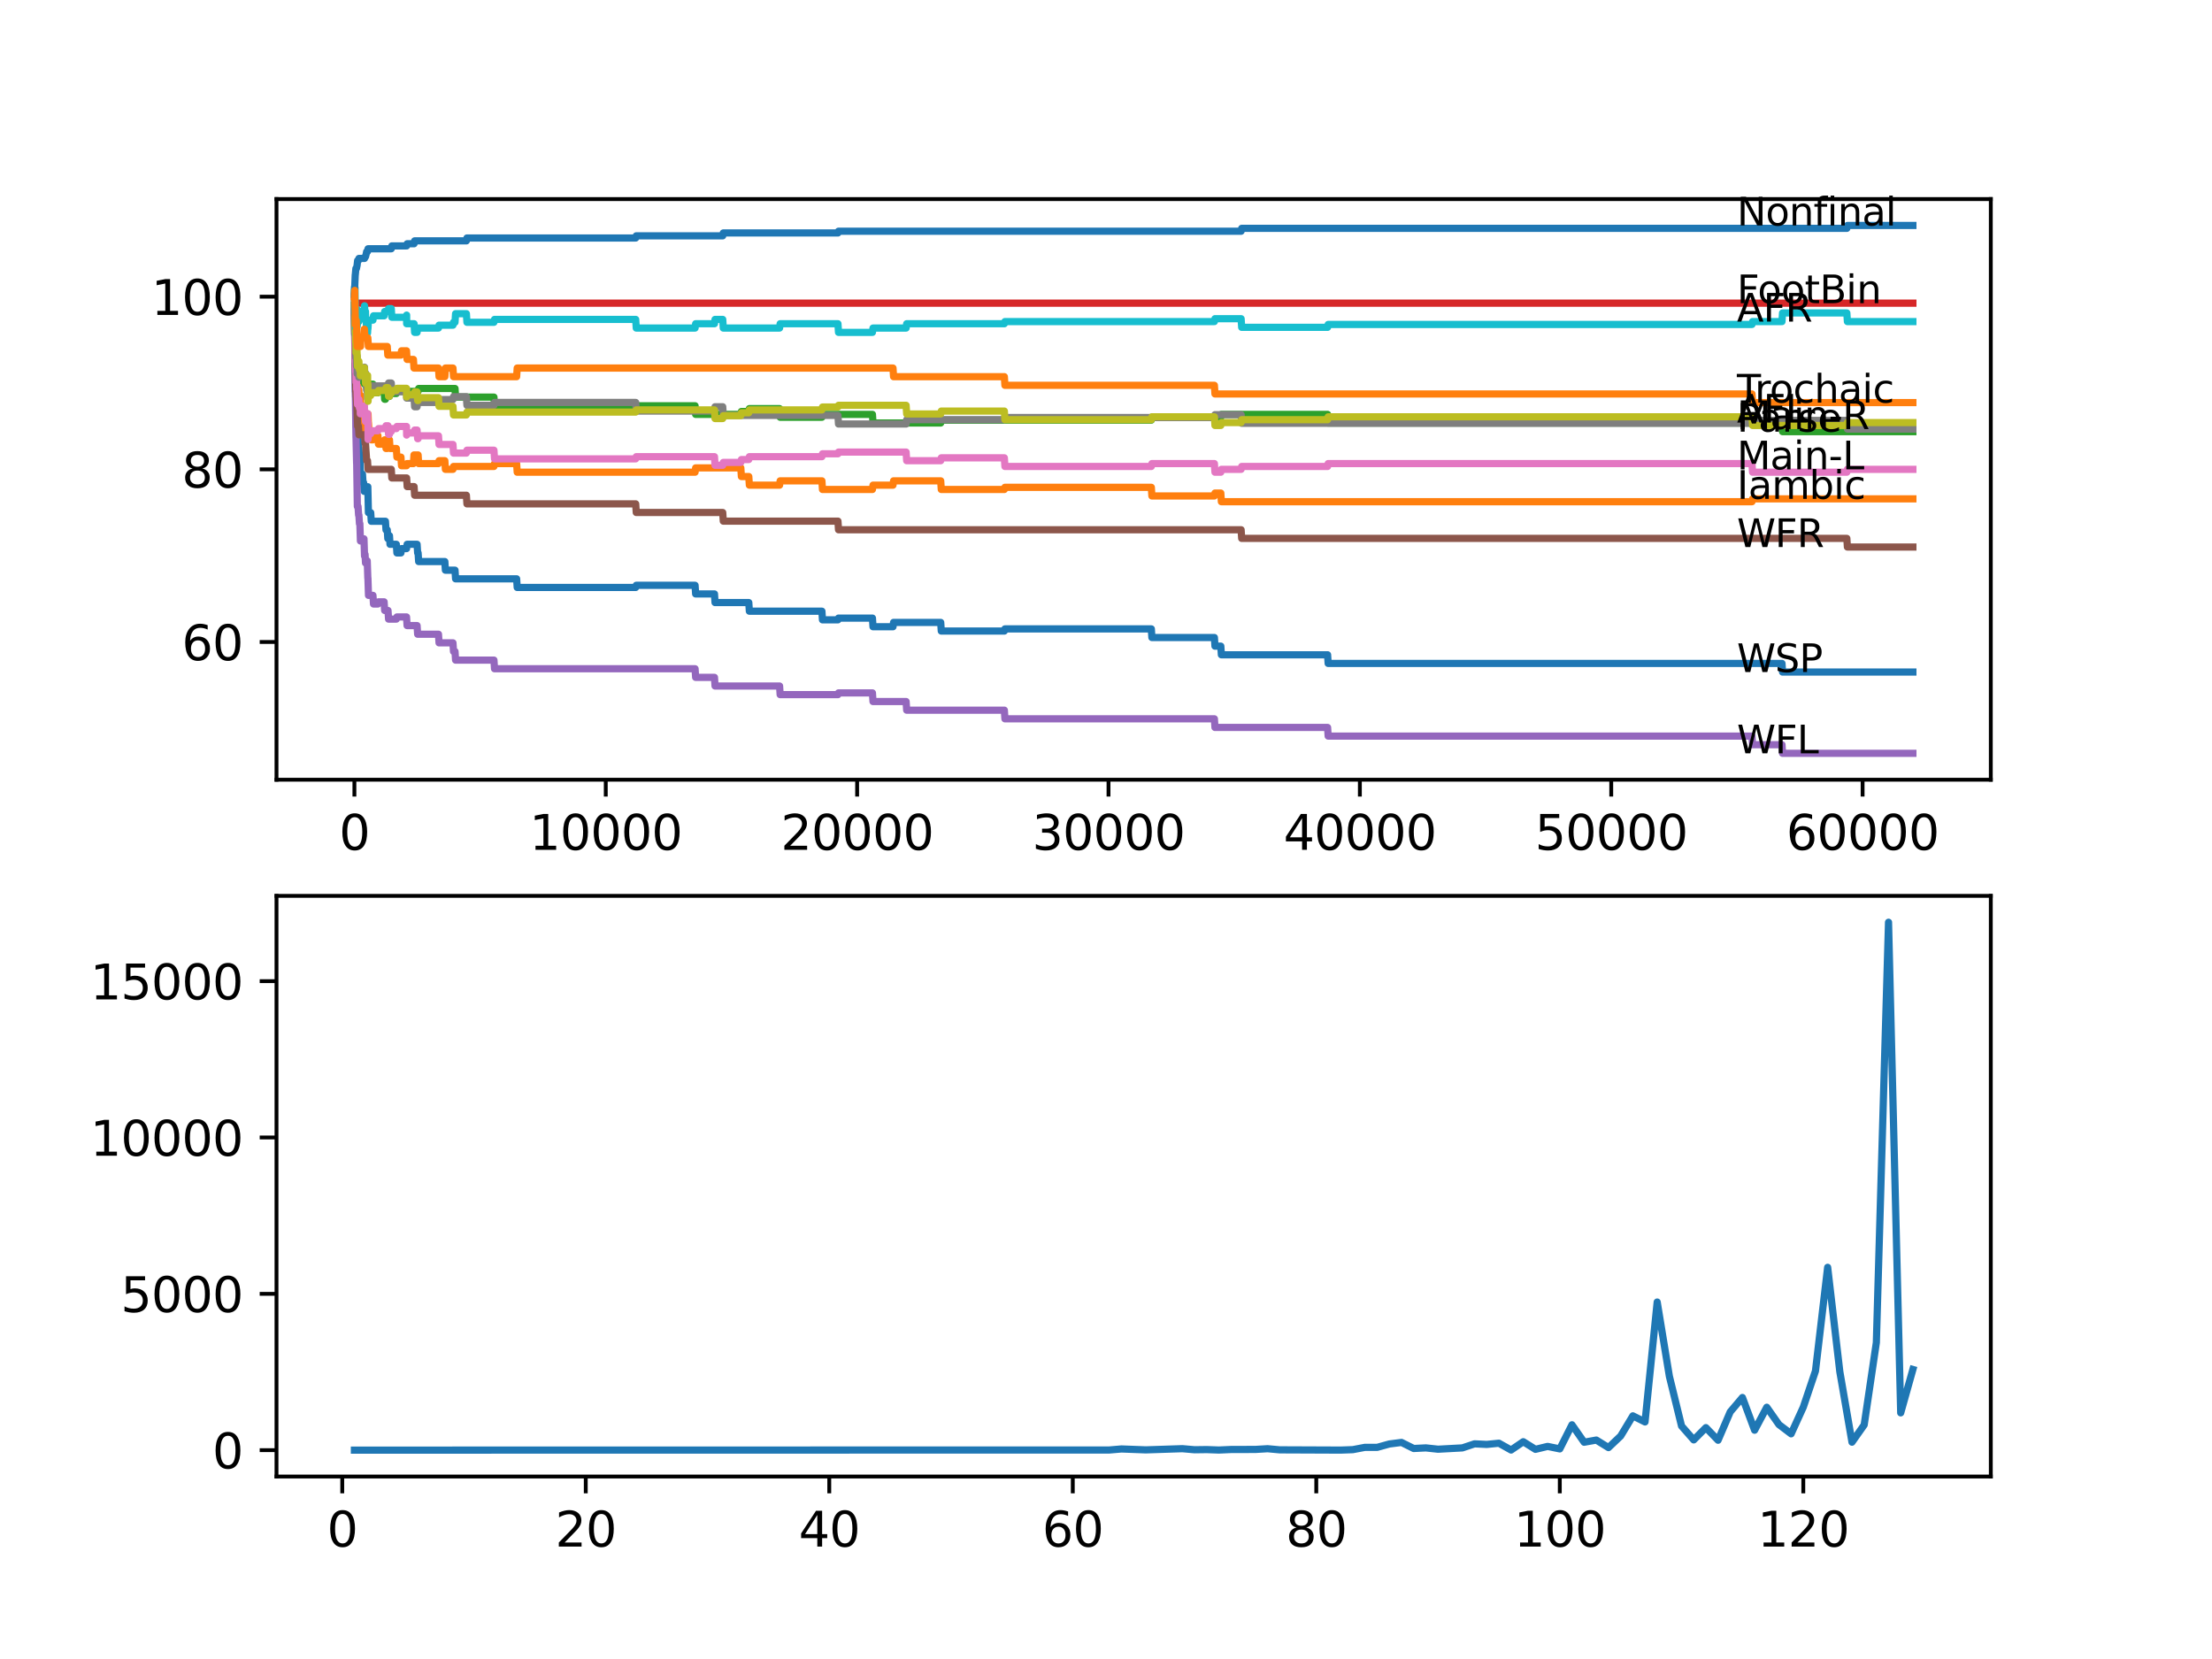 <?xml version="1.0" encoding="utf-8" standalone="no"?>
<!DOCTYPE svg PUBLIC "-//W3C//DTD SVG 1.1//EN"
  "http://www.w3.org/Graphics/SVG/1.1/DTD/svg11.dtd">
<svg xmlns:xlink="http://www.w3.org/1999/xlink" width="460.8pt" height="345.6pt" viewBox="0 0 460.8 345.6" xmlns="http://www.w3.org/2000/svg" version="1.1">
 <defs>
  <style type="text/css">*{stroke-linejoin: round; stroke-linecap: butt}</style>
 </defs>
 <g id="figure_1">
  <g id="patch_1">
   <path d="M 0 345.6 
L 460.8 345.6 
L 460.8 0 
L 0 0 
z
" style="fill: #ffffff"/>
  </g>
  <g id="axes_1">
   <g id="patch_2">
    <path d="M 57.6 162.432 
L 414.72 162.432 
L 414.72 41.472 
L 57.6 41.472 
z
" style="fill: #ffffff"/>
   </g>
   <g id="matplotlib.axis_1">
    <g id="xtick_1">
     <g id="line2d_1">
      <defs>
       <path id="m000c571f3a" d="M 0 0 
L 0 3.5 
" style="stroke: #000000; stroke-width: 0.8"/>
      </defs>
      <g>
       <use xlink:href="#m000c571f3a" x="73.827" y="162.432" style="stroke: #000000; stroke-width: 0.8"/>
      </g>
     </g>
     <g id="text_1">
      <!-- 0 -->
      <g transform="translate(70.646 177.03)scale(0.1 -0.1)">
       <defs>
        <path id="DejaVuSans-30" d="M 2034 4250 
Q 1547 4250 1301 3770 
Q 1056 3291 1056 2328 
Q 1056 1369 1301 889 
Q 1547 409 2034 409 
Q 2525 409 2770 889 
Q 3016 1369 3016 2328 
Q 3016 3291 2770 3770 
Q 2525 4250 2034 4250 
z
M 2034 4750 
Q 2819 4750 3233 4129 
Q 3647 3509 3647 2328 
Q 3647 1150 3233 529 
Q 2819 -91 2034 -91 
Q 1250 -91 836 529 
Q 422 1150 422 2328 
Q 422 3509 836 4129 
Q 1250 4750 2034 4750 
z
" transform="scale(0.016)"/>
       </defs>
       <use xlink:href="#DejaVuSans-30"/>
      </g>
     </g>
    </g>
    <g id="xtick_2">
     <g id="line2d_2">
      <g>
       <use xlink:href="#m000c571f3a" x="126.192" y="162.432" style="stroke: #000000; stroke-width: 0.8"/>
      </g>
     </g>
     <g id="text_2">
      <!-- 10000 -->
      <g transform="translate(110.286 177.03)scale(0.1 -0.1)">
       <defs>
        <path id="DejaVuSans-31" d="M 794 531 
L 1825 531 
L 1825 4091 
L 703 3866 
L 703 4441 
L 1819 4666 
L 2450 4666 
L 2450 531 
L 3481 531 
L 3481 0 
L 794 0 
L 794 531 
z
" transform="scale(0.016)"/>
       </defs>
       <use xlink:href="#DejaVuSans-31"/>
       <use xlink:href="#DejaVuSans-30" x="63.623"/>
       <use xlink:href="#DejaVuSans-30" x="127.246"/>
       <use xlink:href="#DejaVuSans-30" x="190.869"/>
       <use xlink:href="#DejaVuSans-30" x="254.492"/>
      </g>
     </g>
    </g>
    <g id="xtick_3">
     <g id="line2d_3">
      <g>
       <use xlink:href="#m000c571f3a" x="178.556" y="162.432" style="stroke: #000000; stroke-width: 0.8"/>
      </g>
     </g>
     <g id="text_3">
      <!-- 20000 -->
      <g transform="translate(162.65 177.03)scale(0.1 -0.1)">
       <defs>
        <path id="DejaVuSans-32" d="M 1228 531 
L 3431 531 
L 3431 0 
L 469 0 
L 469 531 
Q 828 903 1448 1529 
Q 2069 2156 2228 2338 
Q 2531 2678 2651 2914 
Q 2772 3150 2772 3378 
Q 2772 3750 2511 3984 
Q 2250 4219 1831 4219 
Q 1534 4219 1204 4116 
Q 875 4013 500 3803 
L 500 4441 
Q 881 4594 1212 4672 
Q 1544 4750 1819 4750 
Q 2544 4750 2975 4387 
Q 3406 4025 3406 3419 
Q 3406 3131 3298 2873 
Q 3191 2616 2906 2266 
Q 2828 2175 2409 1742 
Q 1991 1309 1228 531 
z
" transform="scale(0.016)"/>
       </defs>
       <use xlink:href="#DejaVuSans-32"/>
       <use xlink:href="#DejaVuSans-30" x="63.623"/>
       <use xlink:href="#DejaVuSans-30" x="127.246"/>
       <use xlink:href="#DejaVuSans-30" x="190.869"/>
       <use xlink:href="#DejaVuSans-30" x="254.492"/>
      </g>
     </g>
    </g>
    <g id="xtick_4">
     <g id="line2d_4">
      <g>
       <use xlink:href="#m000c571f3a" x="230.921" y="162.432" style="stroke: #000000; stroke-width: 0.8"/>
      </g>
     </g>
     <g id="text_4">
      <!-- 30000 -->
      <g transform="translate(215.015 177.03)scale(0.1 -0.1)">
       <defs>
        <path id="DejaVuSans-33" d="M 2597 2516 
Q 3050 2419 3304 2112 
Q 3559 1806 3559 1356 
Q 3559 666 3084 287 
Q 2609 -91 1734 -91 
Q 1441 -91 1130 -33 
Q 819 25 488 141 
L 488 750 
Q 750 597 1062 519 
Q 1375 441 1716 441 
Q 2309 441 2620 675 
Q 2931 909 2931 1356 
Q 2931 1769 2642 2001 
Q 2353 2234 1838 2234 
L 1294 2234 
L 1294 2753 
L 1863 2753 
Q 2328 2753 2575 2939 
Q 2822 3125 2822 3475 
Q 2822 3834 2567 4026 
Q 2313 4219 1838 4219 
Q 1578 4219 1281 4162 
Q 984 4106 628 3988 
L 628 4550 
Q 988 4650 1302 4700 
Q 1616 4750 1894 4750 
Q 2613 4750 3031 4423 
Q 3450 4097 3450 3541 
Q 3450 3153 3228 2886 
Q 3006 2619 2597 2516 
z
" transform="scale(0.016)"/>
       </defs>
       <use xlink:href="#DejaVuSans-33"/>
       <use xlink:href="#DejaVuSans-30" x="63.623"/>
       <use xlink:href="#DejaVuSans-30" x="127.246"/>
       <use xlink:href="#DejaVuSans-30" x="190.869"/>
       <use xlink:href="#DejaVuSans-30" x="254.492"/>
      </g>
     </g>
    </g>
    <g id="xtick_5">
     <g id="line2d_5">
      <g>
       <use xlink:href="#m000c571f3a" x="283.285" y="162.432" style="stroke: #000000; stroke-width: 0.8"/>
      </g>
     </g>
     <g id="text_5">
      <!-- 40000 -->
      <g transform="translate(267.379 177.03)scale(0.1 -0.1)">
       <defs>
        <path id="DejaVuSans-34" d="M 2419 4116 
L 825 1625 
L 2419 1625 
L 2419 4116 
z
M 2253 4666 
L 3047 4666 
L 3047 1625 
L 3713 1625 
L 3713 1100 
L 3047 1100 
L 3047 0 
L 2419 0 
L 2419 1100 
L 313 1100 
L 313 1709 
L 2253 4666 
z
" transform="scale(0.016)"/>
       </defs>
       <use xlink:href="#DejaVuSans-34"/>
       <use xlink:href="#DejaVuSans-30" x="63.623"/>
       <use xlink:href="#DejaVuSans-30" x="127.246"/>
       <use xlink:href="#DejaVuSans-30" x="190.869"/>
       <use xlink:href="#DejaVuSans-30" x="254.492"/>
      </g>
     </g>
    </g>
    <g id="xtick_6">
     <g id="line2d_6">
      <g>
       <use xlink:href="#m000c571f3a" x="335.65" y="162.432" style="stroke: #000000; stroke-width: 0.8"/>
      </g>
     </g>
     <g id="text_6">
      <!-- 50000 -->
      <g transform="translate(319.744 177.03)scale(0.1 -0.1)">
       <defs>
        <path id="DejaVuSans-35" d="M 691 4666 
L 3169 4666 
L 3169 4134 
L 1269 4134 
L 1269 2991 
Q 1406 3038 1543 3061 
Q 1681 3084 1819 3084 
Q 2600 3084 3056 2656 
Q 3513 2228 3513 1497 
Q 3513 744 3044 326 
Q 2575 -91 1722 -91 
Q 1428 -91 1123 -41 
Q 819 9 494 109 
L 494 744 
Q 775 591 1075 516 
Q 1375 441 1709 441 
Q 2250 441 2565 725 
Q 2881 1009 2881 1497 
Q 2881 1984 2565 2268 
Q 2250 2553 1709 2553 
Q 1456 2553 1204 2497 
Q 953 2441 691 2322 
L 691 4666 
z
" transform="scale(0.016)"/>
       </defs>
       <use xlink:href="#DejaVuSans-35"/>
       <use xlink:href="#DejaVuSans-30" x="63.623"/>
       <use xlink:href="#DejaVuSans-30" x="127.246"/>
       <use xlink:href="#DejaVuSans-30" x="190.869"/>
       <use xlink:href="#DejaVuSans-30" x="254.492"/>
      </g>
     </g>
    </g>
    <g id="xtick_7">
     <g id="line2d_7">
      <g>
       <use xlink:href="#m000c571f3a" x="388.014" y="162.432" style="stroke: #000000; stroke-width: 0.8"/>
      </g>
     </g>
     <g id="text_7">
      <!-- 60000 -->
      <g transform="translate(372.108 177.03)scale(0.1 -0.1)">
       <defs>
        <path id="DejaVuSans-36" d="M 2113 2584 
Q 1688 2584 1439 2293 
Q 1191 2003 1191 1497 
Q 1191 994 1439 701 
Q 1688 409 2113 409 
Q 2538 409 2786 701 
Q 3034 994 3034 1497 
Q 3034 2003 2786 2293 
Q 2538 2584 2113 2584 
z
M 3366 4563 
L 3366 3988 
Q 3128 4100 2886 4159 
Q 2644 4219 2406 4219 
Q 1781 4219 1451 3797 
Q 1122 3375 1075 2522 
Q 1259 2794 1537 2939 
Q 1816 3084 2150 3084 
Q 2853 3084 3261 2657 
Q 3669 2231 3669 1497 
Q 3669 778 3244 343 
Q 2819 -91 2113 -91 
Q 1303 -91 875 529 
Q 447 1150 447 2328 
Q 447 3434 972 4092 
Q 1497 4750 2381 4750 
Q 2619 4750 2861 4703 
Q 3103 4656 3366 4563 
z
" transform="scale(0.016)"/>
       </defs>
       <use xlink:href="#DejaVuSans-36"/>
       <use xlink:href="#DejaVuSans-30" x="63.623"/>
       <use xlink:href="#DejaVuSans-30" x="127.246"/>
       <use xlink:href="#DejaVuSans-30" x="190.869"/>
       <use xlink:href="#DejaVuSans-30" x="254.492"/>
      </g>
     </g>
    </g>
   </g>
   <g id="matplotlib.axis_2">
    <g id="ytick_1">
     <g id="line2d_8">
      <defs>
       <path id="m8843cdb120" d="M 0 0 
L -3.5 0 
" style="stroke: #000000; stroke-width: 0.8"/>
      </defs>
      <g>
       <use xlink:href="#m8843cdb120" x="57.6" y="133.736" style="stroke: #000000; stroke-width: 0.8"/>
      </g>
     </g>
     <g id="text_8">
      <!-- 60 -->
      <g transform="translate(37.875 137.535)scale(0.1 -0.1)">
       <use xlink:href="#DejaVuSans-36"/>
       <use xlink:href="#DejaVuSans-30" x="63.623"/>
      </g>
     </g>
    </g>
    <g id="ytick_2">
     <g id="line2d_9">
      <g>
       <use xlink:href="#m8843cdb120" x="57.6" y="97.771" style="stroke: #000000; stroke-width: 0.8"/>
      </g>
     </g>
     <g id="text_9">
      <!-- 80 -->
      <g transform="translate(37.875 101.57)scale(0.1 -0.1)">
       <defs>
        <path id="DejaVuSans-38" d="M 2034 2216 
Q 1584 2216 1326 1975 
Q 1069 1734 1069 1313 
Q 1069 891 1326 650 
Q 1584 409 2034 409 
Q 2484 409 2743 651 
Q 3003 894 3003 1313 
Q 3003 1734 2745 1975 
Q 2488 2216 2034 2216 
z
M 1403 2484 
Q 997 2584 770 2862 
Q 544 3141 544 3541 
Q 544 4100 942 4425 
Q 1341 4750 2034 4750 
Q 2731 4750 3128 4425 
Q 3525 4100 3525 3541 
Q 3525 3141 3298 2862 
Q 3072 2584 2669 2484 
Q 3125 2378 3379 2068 
Q 3634 1759 3634 1313 
Q 3634 634 3220 271 
Q 2806 -91 2034 -91 
Q 1263 -91 848 271 
Q 434 634 434 1313 
Q 434 1759 690 2068 
Q 947 2378 1403 2484 
z
M 1172 3481 
Q 1172 3119 1398 2916 
Q 1625 2713 2034 2713 
Q 2441 2713 2670 2916 
Q 2900 3119 2900 3481 
Q 2900 3844 2670 4047 
Q 2441 4250 2034 4250 
Q 1625 4250 1398 4047 
Q 1172 3844 1172 3481 
z
" transform="scale(0.016)"/>
       </defs>
       <use xlink:href="#DejaVuSans-38"/>
       <use xlink:href="#DejaVuSans-30" x="63.623"/>
      </g>
     </g>
    </g>
    <g id="ytick_3">
     <g id="line2d_10">
      <g>
       <use xlink:href="#m8843cdb120" x="57.6" y="61.806" style="stroke: #000000; stroke-width: 0.8"/>
      </g>
     </g>
     <g id="text_10">
      <!-- 100 -->
      <g transform="translate(31.512 65.605)scale(0.1 -0.1)">
       <use xlink:href="#DejaVuSans-31"/>
       <use xlink:href="#DejaVuSans-30" x="63.623"/>
       <use xlink:href="#DejaVuSans-30" x="127.246"/>
      </g>
     </g>
    </g>
   </g>
   <g id="line2d_11">
    <path d="M 73.833 63.604 
L 73.979 76.432 
L 73.995 76.432 
L 74.089 82.726 
L 74.121 82.276 
L 74.131 82.276 
L 74.136 81.826 
L 74.178 87.221 
L 74.184 87.221 
L 74.189 87.221 
L 74.231 89.02 
L 74.299 88.12 
L 74.304 88.12 
L 74.372 90.818 
L 74.414 89.02 
L 74.424 89.02 
L 74.498 88.42 
L 74.503 90.218 
L 74.524 90.218 
L 74.587 90.218 
L 74.665 93.815 
L 74.702 93.365 
L 74.765 93.365 
L 74.88 95.164 
L 74.964 95.164 
L 75.084 98.76 
L 75.508 98.76 
L 75.624 100.558 
L 75.755 100.558 
L 75.87 102.357 
L 75.938 102.357 
L 76.058 101.398 
L 76.624 101.398 
L 76.749 106.792 
L 77.226 106.792 
L 77.341 108.591 
L 80.295 108.591 
L 80.41 110.389 
L 80.672 110.389 
L 80.787 112.187 
L 80.829 112.187 
L 80.944 111.588 
L 81.132 111.588 
L 81.248 113.386 
L 82.567 113.386 
L 82.682 115.184 
L 83.525 115.184 
L 83.641 114.285 
L 84.688 114.285 
L 84.808 113.386 
L 86.887 113.386 
L 87.002 115.184 
L 87.097 115.184 
L 87.212 116.982 
L 92.668 116.982 
L 92.783 118.781 
L 94.789 118.781 
L 94.904 120.579 
L 107.624 120.579 
L 107.739 122.377 
L 132.429 122.377 
L 132.544 121.928 
L 144.797 121.928 
L 144.912 123.726 
L 148.84 123.726 
L 148.955 125.524 
L 155.987 125.524 
L 156.103 127.322 
L 171.22 127.322 
L 171.335 129.121 
L 174.561 129.121 
L 174.676 128.761 
L 181.745 128.761 
L 181.861 130.559 
L 186.029 130.559 
L 186.144 129.66 
L 195.968 129.66 
L 196.083 131.458 
L 209.226 131.458 
L 209.342 131.009 
L 239.844 131.009 
L 239.959 132.807 
L 252.982 132.807 
L 253.097 134.605 
L 254.317 134.605 
L 254.433 136.404 
L 276.562 136.404 
L 276.677 138.202 
L 371.221 138.202 
L 371.336 140 
L 398.487 140 
L 398.487 140 
" clip-path="url(#p40ec5774c3)" style="fill: none; stroke: #1f77b4; stroke-width: 1.5; stroke-linecap: square"/>
   </g>
   <g id="line2d_12">
    <path d="M 73.833 63.604 
L 73.958 68.999 
L 74.011 68.999 
L 74.142 76.492 
L 74.178 77.391 
L 74.262 73.794 
L 74.388 79.788 
L 74.398 79.788 
L 74.498 79.339 
L 74.618 82.935 
L 74.629 82.935 
L 74.739 81.137 
L 74.854 82.935 
L 75.053 82.935 
L 75.1 82.336 
L 75.105 84.134 
L 75.152 84.134 
L 75.226 84.134 
L 75.341 85.932 
L 75.508 85.932 
L 75.624 87.731 
L 75.755 87.731 
L 75.87 89.529 
L 75.917 89.529 
L 76.032 88.93 
L 76.503 88.93 
L 76.619 88.03 
L 76.624 88.03 
L 76.671 86.232 
L 76.734 88.03 
L 76.755 88.03 
L 76.87 89.829 
L 77.226 89.829 
L 77.341 91.627 
L 77.692 91.627 
L 77.807 90.728 
L 78.724 90.728 
L 78.839 92.526 
L 80.017 92.526 
L 80.132 91.627 
L 80.295 91.627 
L 80.41 93.425 
L 80.672 93.425 
L 80.787 91.627 
L 81.132 91.627 
L 81.248 93.425 
L 82.567 93.425 
L 82.682 95.224 
L 83.525 95.224 
L 83.641 97.022 
L 84.688 97.022 
L 84.803 96.572 
L 86.123 96.572 
L 86.238 94.774 
L 87.097 94.774 
L 87.212 96.572 
L 91.343 96.572 
L 91.459 95.973 
L 92.668 95.973 
L 92.783 97.771 
L 94.36 97.771 
L 94.475 97.172 
L 102.9 97.172 
L 103.015 96.572 
L 107.624 96.572 
L 107.739 98.37 
L 144.797 98.37 
L 144.912 97.471 
L 154.327 97.471 
L 154.443 99.27 
L 155.987 99.27 
L 156.103 101.068 
L 162.402 101.068 
L 162.517 100.169 
L 171.22 100.169 
L 171.335 101.967 
L 181.745 101.967 
L 181.861 101.068 
L 186.029 101.068 
L 186.144 100.169 
L 195.968 100.169 
L 196.083 101.967 
L 209.226 101.967 
L 209.342 101.517 
L 239.844 101.517 
L 239.959 103.316 
L 252.982 103.316 
L 253.097 102.716 
L 254.317 102.716 
L 254.433 104.515 
L 364.974 104.515 
L 365.089 103.915 
L 398.487 103.915 
L 398.487 103.915 
" clip-path="url(#p40ec5774c3)" style="fill: none; stroke: #ff7f0e; stroke-width: 1.5; stroke-linecap: square"/>
   </g>
   <g id="line2d_13">
    <path d="M 73.833 63.604 
L 73.964 71.996 
L 73.995 71.996 
L 74.032 71.187 
L 74.037 72.985 
L 74.105 71.936 
L 74.121 71.936 
L 74.142 70.887 
L 74.194 73.884 
L 74.21 73.884 
L 74.304 73.884 
L 74.377 76.881 
L 74.419 76.282 
L 74.498 76.282 
L 74.587 75.682 
L 74.592 77.481 
L 74.597 77.481 
L 74.964 77.481 
L 75.079 79.279 
L 75.226 79.279 
L 75.341 78.68 
L 75.508 78.68 
L 75.624 78.23 
L 75.823 78.23 
L 75.938 80.028 
L 76.503 80.028 
L 76.619 81.826 
L 76.671 81.826 
L 76.791 80.628 
L 77.226 80.628 
L 77.341 80.028 
L 77.692 80.028 
L 77.807 81.826 
L 78.724 81.826 
L 78.839 81.377 
L 80.017 81.377 
L 80.132 83.175 
L 80.295 83.175 
L 80.41 82.576 
L 81.132 82.576 
L 81.248 81.976 
L 82.567 81.976 
L 82.682 81.527 
L 87.097 81.527 
L 87.212 80.927 
L 94.789 80.927 
L 94.904 82.726 
L 102.9 82.726 
L 103.015 84.524 
L 144.797 84.524 
L 144.912 86.322 
L 154.327 86.322 
L 154.443 85.723 
L 155.987 85.723 
L 156.103 85.123 
L 162.402 85.123 
L 162.517 86.922 
L 171.22 86.922 
L 171.335 86.322 
L 181.745 86.322 
L 181.861 88.12 
L 195.968 88.12 
L 196.083 87.521 
L 239.844 87.521 
L 239.959 86.922 
L 254.317 86.922 
L 254.433 86.322 
L 276.562 86.322 
L 276.677 88.12 
L 371.221 88.12 
L 371.336 89.919 
L 398.487 89.919 
L 398.487 89.919 
" clip-path="url(#p40ec5774c3)" style="fill: none; stroke: #2ca02c; stroke-width: 1.5; stroke-linecap: square"/>
   </g>
   <g id="line2d_14">
    <path d="M 73.833 61.806 
L 73.89 61.806 
L 73.922 63.604 
L 74 63.155 
L 398.487 63.155 
L 398.487 63.155 
" clip-path="url(#p40ec5774c3)" style="fill: none; stroke: #d62728; stroke-width: 1.5; stroke-linecap: square"/>
   </g>
   <g id="line2d_15">
    <path d="M 73.833 61.806 
L 73.995 81.587 
L 74 81.227 
L 74.021 81.227 
L 74.157 91.117 
L 74.163 91.117 
L 74.288 96.512 
L 74.304 96.512 
L 74.44 105.504 
L 74.587 105.504 
L 74.702 107.302 
L 74.765 107.302 
L 74.88 109.1 
L 74.964 109.1 
L 75.084 112.697 
L 75.508 112.697 
L 75.624 112.247 
L 75.823 112.247 
L 75.938 115.844 
L 75.943 115.484 
L 76.048 115.484 
L 76.142 117.282 
L 76.158 116.833 
L 76.503 116.833 
L 76.624 120.429 
L 76.645 120.429 
L 76.765 124.026 
L 77.692 124.026 
L 77.807 125.824 
L 78.724 125.824 
L 78.839 125.374 
L 80.017 125.374 
L 80.132 127.173 
L 80.829 127.173 
L 80.944 128.971 
L 82.567 128.971 
L 82.682 128.521 
L 84.688 128.521 
L 84.803 130.32 
L 86.887 130.32 
L 87.002 132.118 
L 91.343 132.118 
L 91.459 133.916 
L 94.36 133.916 
L 94.475 135.714 
L 94.789 135.714 
L 94.904 137.513 
L 102.9 137.513 
L 103.015 139.311 
L 144.797 139.311 
L 144.912 141.109 
L 148.84 141.109 
L 148.955 142.907 
L 162.402 142.907 
L 162.517 144.706 
L 174.561 144.706 
L 174.676 144.346 
L 181.745 144.346 
L 181.861 146.144 
L 188.762 146.144 
L 188.877 147.943 
L 209.226 147.943 
L 209.342 149.741 
L 252.982 149.741 
L 253.097 151.539 
L 276.562 151.539 
L 276.677 153.337 
L 364.974 153.337 
L 365.089 155.136 
L 371.221 155.136 
L 371.336 156.934 
L 398.487 156.934 
L 398.487 156.934 
" clip-path="url(#p40ec5774c3)" style="fill: none; stroke: #9467bd; stroke-width: 1.5; stroke-linecap: square"/>
   </g>
   <g id="line2d_16">
    <path d="M 73.833 63.604 
L 73.974 74.394 
L 73.985 74.394 
L 74.115 81.587 
L 74.131 81.587 
L 74.246 83.385 
L 74.257 83.385 
L 74.372 85.183 
L 74.383 85.183 
L 74.503 88.78 
L 74.665 88.78 
L 74.781 90.578 
L 75.938 90.578 
L 76.053 92.376 
L 76.142 92.376 
L 76.257 94.175 
L 76.262 94.175 
L 76.378 95.973 
L 76.556 95.973 
L 76.671 97.771 
L 81.509 97.771 
L 81.625 99.569 
L 84.709 99.569 
L 84.824 101.368 
L 86.259 101.368 
L 86.374 103.166 
L 97.156 103.166 
L 97.271 104.964 
L 132.429 104.964 
L 132.544 106.762 
L 150.557 106.762 
L 150.672 108.561 
L 174.561 108.561 
L 174.676 110.359 
L 258.548 110.359 
L 258.664 112.157 
L 384.731 112.157 
L 384.846 113.955 
L 398.487 113.955 
L 398.487 113.955 
" clip-path="url(#p40ec5774c3)" style="fill: none; stroke: #8c564b; stroke-width: 1.5; stroke-linecap: square"/>
   </g>
   <g id="line2d_17">
    <path d="M 73.833 61.356 
L 73.843 60.997 
L 73.89 64.833 
L 74.032 75.413 
L 74.037 75.413 
L 74.063 74.963 
L 74.105 77.511 
L 74.136 76.012 
L 74.173 79.609 
L 74.252 78.11 
L 74.257 78.11 
L 74.278 77.511 
L 74.309 81.107 
L 74.346 80.508 
L 74.356 80.508 
L 74.477 84.254 
L 74.498 84.254 
L 74.613 83.655 
L 74.665 83.655 
L 74.765 83.205 
L 74.88 85.003 
L 74.964 85.003 
L 75.053 84.404 
L 75.058 86.202 
L 75.063 86.202 
L 75.226 86.202 
L 75.341 85.603 
L 75.508 85.603 
L 75.624 85.153 
L 75.823 85.153 
L 75.917 84.554 
L 75.922 86.352 
L 75.938 86.352 
L 76.048 85.992 
L 76.142 87.791 
L 76.158 87.341 
L 76.262 87.341 
L 76.378 86.742 
L 76.556 86.742 
L 76.582 86.142 
L 76.587 87.941 
L 76.645 87.941 
L 76.671 91.537 
L 76.76 90.338 
L 77.226 90.338 
L 77.341 89.739 
L 78.724 89.739 
L 78.839 89.289 
L 80.295 89.289 
L 80.41 88.69 
L 80.829 88.69 
L 80.944 90.488 
L 81.132 90.488 
L 81.248 89.889 
L 81.509 89.889 
L 81.625 89.289 
L 82.567 89.289 
L 82.682 88.84 
L 84.688 88.84 
L 84.709 90.638 
L 84.798 90.188 
L 86.259 90.188 
L 86.374 89.589 
L 86.887 89.589 
L 87.002 91.387 
L 87.097 91.387 
L 87.212 90.788 
L 91.343 90.788 
L 91.459 92.586 
L 94.36 92.586 
L 94.475 94.384 
L 97.156 94.384 
L 97.271 93.785 
L 102.9 93.785 
L 103.015 95.583 
L 132.429 95.583 
L 132.544 95.134 
L 148.84 95.134 
L 148.955 96.932 
L 150.557 96.932 
L 150.672 96.332 
L 154.327 96.332 
L 154.443 95.733 
L 155.987 95.733 
L 156.103 95.134 
L 171.22 95.134 
L 171.335 94.534 
L 174.561 94.534 
L 174.676 94.175 
L 188.762 94.175 
L 188.877 95.973 
L 195.968 95.973 
L 196.083 95.373 
L 209.226 95.373 
L 209.342 97.172 
L 239.844 97.172 
L 239.959 96.572 
L 252.982 96.572 
L 253.097 98.37 
L 254.317 98.37 
L 254.433 97.771 
L 258.548 97.771 
L 258.664 97.172 
L 276.562 97.172 
L 276.677 96.572 
L 364.974 96.572 
L 365.089 98.37 
L 384.731 98.37 
L 384.846 97.771 
L 398.487 97.771 
L 398.487 97.771 
" clip-path="url(#p40ec5774c3)" style="fill: none; stroke: #e377c2; stroke-width: 1.5; stroke-linecap: square"/>
   </g>
   <g id="line2d_18">
    <path d="M 73.833 63.604 
L 73.885 69.598 
L 73.948 65.252 
L 73.964 65.252 
L 74.095 73.644 
L 74.1 73.644 
L 74.136 74.544 
L 74.205 72.745 
L 74.278 76.342 
L 74.32 75.143 
L 74.356 75.143 
L 74.383 74.244 
L 74.398 77.84 
L 74.456 76.791 
L 74.665 76.791 
L 74.765 78.59 
L 74.775 77.69 
L 75.053 77.69 
L 75.168 77.091 
L 75.917 77.091 
L 75.938 76.492 
L 75.943 78.29 
L 76.016 78.29 
L 76.048 78.29 
L 76.142 77.69 
L 76.147 79.489 
L 76.262 79.489 
L 76.378 81.287 
L 76.556 81.287 
L 76.582 83.085 
L 76.66 81.287 
L 76.776 80.388 
L 80.829 80.388 
L 80.944 79.788 
L 81.509 79.788 
L 81.625 81.587 
L 84.688 81.587 
L 84.709 81.137 
L 84.714 82.935 
L 84.782 82.935 
L 86.259 82.935 
L 86.374 84.734 
L 86.887 84.734 
L 87.002 83.835 
L 91.343 83.835 
L 91.459 83.235 
L 94.36 83.235 
L 94.475 82.636 
L 97.156 82.636 
L 97.271 84.434 
L 102.9 84.434 
L 103.015 83.835 
L 132.429 83.835 
L 132.544 85.633 
L 148.84 85.633 
L 148.955 84.734 
L 150.557 84.734 
L 150.672 86.532 
L 174.561 86.532 
L 174.676 88.33 
L 188.762 88.33 
L 188.877 87.431 
L 209.226 87.431 
L 209.342 86.981 
L 252.982 86.981 
L 253.097 86.382 
L 258.548 86.382 
L 258.664 88.18 
L 364.974 88.18 
L 365.089 87.581 
L 384.731 87.581 
L 384.846 89.379 
L 398.487 89.379 
L 398.487 89.379 
" clip-path="url(#p40ec5774c3)" style="fill: none; stroke: #7f7f7f; stroke-width: 1.5; stroke-linecap: square"/>
   </g>
   <g id="line2d_19">
    <path d="M 73.833 61.356 
L 73.843 60.397 
L 73.854 63.994 
L 73.901 63.634 
L 74.026 69.269 
L 74.037 69.269 
L 74.063 68.819 
L 74.105 71.367 
L 74.136 69.868 
L 74.173 73.465 
L 74.252 71.966 
L 74.257 71.966 
L 74.278 71.367 
L 74.283 73.165 
L 74.356 72.565 
L 74.477 76.312 
L 74.498 76.312 
L 74.613 75.712 
L 74.665 75.712 
L 74.765 75.263 
L 74.88 77.061 
L 74.964 77.061 
L 75.053 76.462 
L 75.058 78.26 
L 75.063 78.26 
L 75.226 78.26 
L 75.341 77.66 
L 75.508 77.66 
L 75.624 77.211 
L 75.823 77.211 
L 75.917 76.612 
L 75.922 78.41 
L 75.938 78.41 
L 76.048 78.05 
L 76.142 79.848 
L 76.158 79.399 
L 76.262 79.399 
L 76.378 78.799 
L 76.556 78.799 
L 76.582 78.2 
L 76.587 79.998 
L 76.645 79.998 
L 76.671 83.595 
L 76.76 82.396 
L 77.226 82.396 
L 77.341 81.796 
L 78.724 81.796 
L 78.839 81.347 
L 80.295 81.347 
L 80.41 80.748 
L 80.829 80.748 
L 80.944 82.546 
L 81.132 82.546 
L 81.248 81.946 
L 81.509 81.946 
L 81.625 81.347 
L 82.567 81.347 
L 82.682 80.897 
L 84.688 80.897 
L 84.709 82.696 
L 84.798 82.246 
L 86.259 82.246 
L 86.374 81.647 
L 86.887 81.647 
L 87.002 83.445 
L 87.097 83.445 
L 87.212 82.845 
L 91.343 82.845 
L 91.459 84.644 
L 94.36 84.644 
L 94.475 86.442 
L 97.156 86.442 
L 97.271 85.843 
L 132.429 85.843 
L 132.544 85.393 
L 148.84 85.393 
L 148.955 87.191 
L 150.557 87.191 
L 150.672 86.592 
L 154.327 86.592 
L 154.443 85.992 
L 155.987 85.992 
L 156.103 85.393 
L 171.22 85.393 
L 171.335 84.794 
L 174.561 84.794 
L 174.676 84.434 
L 188.762 84.434 
L 188.877 86.232 
L 195.968 86.232 
L 196.083 85.633 
L 209.226 85.633 
L 209.342 87.431 
L 239.844 87.431 
L 239.959 86.832 
L 252.982 86.832 
L 253.097 88.63 
L 254.317 88.63 
L 254.433 88.03 
L 258.548 88.03 
L 258.664 87.431 
L 276.562 87.431 
L 276.677 86.832 
L 364.974 86.832 
L 365.089 88.63 
L 384.731 88.63 
L 384.846 88.03 
L 398.487 88.03 
L 398.487 88.03 
" clip-path="url(#p40ec5774c3)" style="fill: none; stroke: #bcbd22; stroke-width: 1.5; stroke-linecap: square"/>
   </g>
   <g id="line2d_20">
    <path d="M 73.833 61.356 
L 73.854 59.798 
L 73.88 65.193 
L 73.917 63.095 
L 73.922 63.095 
L 73.964 59.948 
L 74 64.443 
L 74.011 64.443 
L 74.1 67.44 
L 74.126 66.541 
L 74.131 66.541 
L 74.136 68.34 
L 74.194 64.743 
L 74.241 66.541 
L 74.257 66.541 
L 74.278 68.34 
L 74.362 64.443 
L 74.383 64.443 
L 74.398 68.04 
L 74.498 66.991 
L 74.587 66.991 
L 74.665 65.193 
L 74.697 66.991 
L 74.765 66.991 
L 74.88 66.092 
L 74.964 66.092 
L 75.084 64.893 
L 75.823 64.893 
L 75.938 63.694 
L 76.048 65.492 
L 76.142 64.893 
L 76.147 66.691 
L 76.262 66.691 
L 76.378 68.489 
L 76.503 68.489 
L 76.556 67.59 
L 76.561 69.388 
L 76.613 68.489 
L 76.645 68.489 
L 76.765 66.691 
L 77.692 66.691 
L 77.807 65.792 
L 80.017 65.792 
L 80.132 64.893 
L 80.829 64.893 
L 80.944 64.293 
L 81.509 64.293 
L 81.625 66.092 
L 84.688 66.092 
L 84.709 65.642 
L 84.714 67.44 
L 84.782 67.44 
L 86.259 67.44 
L 86.374 69.239 
L 86.887 69.239 
L 87.002 68.34 
L 91.343 68.34 
L 91.459 67.74 
L 94.36 67.74 
L 94.475 67.141 
L 94.789 67.141 
L 94.904 65.342 
L 97.156 65.342 
L 97.271 67.141 
L 102.9 67.141 
L 103.015 66.541 
L 132.429 66.541 
L 132.544 68.34 
L 144.797 68.34 
L 144.912 67.44 
L 148.84 67.44 
L 148.955 66.541 
L 150.557 66.541 
L 150.672 68.34 
L 162.402 68.34 
L 162.517 67.44 
L 174.561 67.44 
L 174.676 69.239 
L 181.745 69.239 
L 181.861 68.34 
L 188.762 68.34 
L 188.877 67.44 
L 209.226 67.44 
L 209.342 66.991 
L 252.982 66.991 
L 253.097 66.391 
L 258.548 66.391 
L 258.664 68.19 
L 276.562 68.19 
L 276.677 67.59 
L 364.974 67.59 
L 365.089 66.991 
L 371.221 66.991 
L 371.336 65.193 
L 384.731 65.193 
L 384.846 66.991 
L 398.487 66.991 
L 398.487 66.991 
" clip-path="url(#p40ec5774c3)" style="fill: none; stroke: #17becf; stroke-width: 1.5; stroke-linecap: square"/>
   </g>
   <g id="line2d_21">
    <path d="M 73.833 61.356 
L 74 57.28 
L 74.011 57.28 
L 74.136 55.932 
L 74.257 55.932 
L 74.372 55.332 
L 74.383 55.332 
L 74.498 54.283 
L 74.665 54.283 
L 74.781 53.834 
L 75.938 53.834 
L 76.053 53.474 
L 76.142 53.474 
L 76.257 53.024 
L 76.262 53.024 
L 76.378 52.425 
L 76.556 52.425 
L 76.671 51.825 
L 81.509 51.825 
L 81.625 51.226 
L 84.709 51.226 
L 84.824 50.776 
L 86.259 50.776 
L 86.374 50.177 
L 97.156 50.177 
L 97.271 49.578 
L 132.429 49.578 
L 132.544 49.128 
L 150.557 49.128 
L 150.672 48.529 
L 174.561 48.529 
L 174.676 48.169 
L 258.548 48.169 
L 258.664 47.57 
L 384.731 47.57 
L 384.846 46.97 
L 398.487 46.97 
L 398.487 46.97 
" clip-path="url(#p40ec5774c3)" style="fill: none; stroke: #1f77b4; stroke-width: 1.5; stroke-linecap: square"/>
   </g>
   <g id="line2d_22">
    <path d="M 73.833 61.806 
L 73.901 60.487 
L 73.906 62.285 
L 73.922 62.285 
L 74.047 67.68 
L 74.053 67.68 
L 74.168 66.781 
L 74.231 66.781 
L 74.351 71.277 
L 74.372 71.277 
L 74.398 70.378 
L 74.403 72.176 
L 74.477 72.176 
L 74.545 72.176 
L 74.65 70.378 
L 74.655 72.176 
L 74.739 72.176 
L 74.854 70.378 
L 75.053 70.378 
L 75.1 72.176 
L 75.163 70.378 
L 75.755 70.378 
L 75.87 68.579 
L 75.917 68.579 
L 76.032 70.378 
L 76.624 70.378 
L 76.739 72.176 
L 80.672 72.176 
L 80.787 73.974 
L 83.525 73.974 
L 83.641 73.075 
L 84.688 73.075 
L 84.803 74.873 
L 86.123 74.873 
L 86.238 76.671 
L 91.343 76.671 
L 91.459 78.47 
L 92.668 78.47 
L 92.783 76.671 
L 94.36 76.671 
L 94.475 78.47 
L 107.624 78.47 
L 107.739 76.671 
L 186.029 76.671 
L 186.144 78.47 
L 209.226 78.47 
L 209.342 80.268 
L 252.982 80.268 
L 253.097 82.066 
L 364.974 82.066 
L 365.089 83.864 
L 398.487 83.864 
L 398.487 83.864 
" clip-path="url(#p40ec5774c3)" style="fill: none; stroke: #ff7f0e; stroke-width: 1.5; stroke-linecap: square"/>
   </g>
   <g id="patch_3">
    <path d="M 57.6 162.432 
L 57.6 41.472 
" style="fill: none; stroke: #000000; stroke-width: 0.8; stroke-linejoin: miter; stroke-linecap: square"/>
   </g>
   <g id="patch_4">
    <path d="M 414.72 162.432 
L 414.72 41.472 
" style="fill: none; stroke: #000000; stroke-width: 0.8; stroke-linejoin: miter; stroke-linecap: square"/>
   </g>
   <g id="patch_5">
    <path d="M 57.6 162.432 
L 414.72 162.432 
" style="fill: none; stroke: #000000; stroke-width: 0.8; stroke-linejoin: miter; stroke-linecap: square"/>
   </g>
   <g id="patch_6">
    <path d="M 57.6 41.472 
L 414.72 41.472 
" style="fill: none; stroke: #000000; stroke-width: 0.8; stroke-linejoin: miter; stroke-linecap: square"/>
   </g>
   <g id="text_11">
    <!-- WSP -->
    <g transform="translate(361.832 140)scale(0.08 -0.08)">
     <defs>
      <path id="DejaVuSans-57" d="M 213 4666 
L 850 4666 
L 1831 722 
L 2809 4666 
L 3519 4666 
L 4500 722 
L 5478 4666 
L 6119 4666 
L 4947 0 
L 4153 0 
L 3169 4050 
L 2175 0 
L 1381 0 
L 213 4666 
z
" transform="scale(0.016)"/>
      <path id="DejaVuSans-53" d="M 3425 4513 
L 3425 3897 
Q 3066 4069 2747 4153 
Q 2428 4238 2131 4238 
Q 1616 4238 1336 4038 
Q 1056 3838 1056 3469 
Q 1056 3159 1242 3001 
Q 1428 2844 1947 2747 
L 2328 2669 
Q 3034 2534 3370 2195 
Q 3706 1856 3706 1288 
Q 3706 609 3251 259 
Q 2797 -91 1919 -91 
Q 1588 -91 1214 -16 
Q 841 59 441 206 
L 441 856 
Q 825 641 1194 531 
Q 1563 422 1919 422 
Q 2459 422 2753 634 
Q 3047 847 3047 1241 
Q 3047 1584 2836 1778 
Q 2625 1972 2144 2069 
L 1759 2144 
Q 1053 2284 737 2584 
Q 422 2884 422 3419 
Q 422 4038 858 4394 
Q 1294 4750 2059 4750 
Q 2388 4750 2728 4690 
Q 3069 4631 3425 4513 
z
" transform="scale(0.016)"/>
      <path id="DejaVuSans-50" d="M 1259 4147 
L 1259 2394 
L 2053 2394 
Q 2494 2394 2734 2622 
Q 2975 2850 2975 3272 
Q 2975 3691 2734 3919 
Q 2494 4147 2053 4147 
L 1259 4147 
z
M 628 4666 
L 2053 4666 
Q 2838 4666 3239 4311 
Q 3641 3956 3641 3272 
Q 3641 2581 3239 2228 
Q 2838 1875 2053 1875 
L 1259 1875 
L 1259 0 
L 628 0 
L 628 4666 
z
" transform="scale(0.016)"/>
     </defs>
     <use xlink:href="#DejaVuSans-57"/>
     <use xlink:href="#DejaVuSans-53" x="98.877"/>
     <use xlink:href="#DejaVuSans-50" x="162.354"/>
    </g>
   </g>
   <g id="text_12">
    <!-- Iambic -->
    <g transform="translate(361.832 103.915)scale(0.08 -0.08)">
     <defs>
      <path id="DejaVuSans-49" d="M 628 4666 
L 1259 4666 
L 1259 0 
L 628 0 
L 628 4666 
z
" transform="scale(0.016)"/>
      <path id="DejaVuSans-61" d="M 2194 1759 
Q 1497 1759 1228 1600 
Q 959 1441 959 1056 
Q 959 750 1161 570 
Q 1363 391 1709 391 
Q 2188 391 2477 730 
Q 2766 1069 2766 1631 
L 2766 1759 
L 2194 1759 
z
M 3341 1997 
L 3341 0 
L 2766 0 
L 2766 531 
Q 2569 213 2275 61 
Q 1981 -91 1556 -91 
Q 1019 -91 701 211 
Q 384 513 384 1019 
Q 384 1609 779 1909 
Q 1175 2209 1959 2209 
L 2766 2209 
L 2766 2266 
Q 2766 2663 2505 2880 
Q 2244 3097 1772 3097 
Q 1472 3097 1187 3025 
Q 903 2953 641 2809 
L 641 3341 
Q 956 3463 1253 3523 
Q 1550 3584 1831 3584 
Q 2591 3584 2966 3190 
Q 3341 2797 3341 1997 
z
" transform="scale(0.016)"/>
      <path id="DejaVuSans-6d" d="M 3328 2828 
Q 3544 3216 3844 3400 
Q 4144 3584 4550 3584 
Q 5097 3584 5394 3201 
Q 5691 2819 5691 2113 
L 5691 0 
L 5113 0 
L 5113 2094 
Q 5113 2597 4934 2840 
Q 4756 3084 4391 3084 
Q 3944 3084 3684 2787 
Q 3425 2491 3425 1978 
L 3425 0 
L 2847 0 
L 2847 2094 
Q 2847 2600 2669 2842 
Q 2491 3084 2119 3084 
Q 1678 3084 1418 2786 
Q 1159 2488 1159 1978 
L 1159 0 
L 581 0 
L 581 3500 
L 1159 3500 
L 1159 2956 
Q 1356 3278 1631 3431 
Q 1906 3584 2284 3584 
Q 2666 3584 2933 3390 
Q 3200 3197 3328 2828 
z
" transform="scale(0.016)"/>
      <path id="DejaVuSans-62" d="M 3116 1747 
Q 3116 2381 2855 2742 
Q 2594 3103 2138 3103 
Q 1681 3103 1420 2742 
Q 1159 2381 1159 1747 
Q 1159 1113 1420 752 
Q 1681 391 2138 391 
Q 2594 391 2855 752 
Q 3116 1113 3116 1747 
z
M 1159 2969 
Q 1341 3281 1617 3432 
Q 1894 3584 2278 3584 
Q 2916 3584 3314 3078 
Q 3713 2572 3713 1747 
Q 3713 922 3314 415 
Q 2916 -91 2278 -91 
Q 1894 -91 1617 61 
Q 1341 213 1159 525 
L 1159 0 
L 581 0 
L 581 4863 
L 1159 4863 
L 1159 2969 
z
" transform="scale(0.016)"/>
      <path id="DejaVuSans-69" d="M 603 3500 
L 1178 3500 
L 1178 0 
L 603 0 
L 603 3500 
z
M 603 4863 
L 1178 4863 
L 1178 4134 
L 603 4134 
L 603 4863 
z
" transform="scale(0.016)"/>
      <path id="DejaVuSans-63" d="M 3122 3366 
L 3122 2828 
Q 2878 2963 2633 3030 
Q 2388 3097 2138 3097 
Q 1578 3097 1268 2742 
Q 959 2388 959 1747 
Q 959 1106 1268 751 
Q 1578 397 2138 397 
Q 2388 397 2633 464 
Q 2878 531 3122 666 
L 3122 134 
Q 2881 22 2623 -34 
Q 2366 -91 2075 -91 
Q 1284 -91 818 406 
Q 353 903 353 1747 
Q 353 2603 823 3093 
Q 1294 3584 2113 3584 
Q 2378 3584 2631 3529 
Q 2884 3475 3122 3366 
z
" transform="scale(0.016)"/>
     </defs>
     <use xlink:href="#DejaVuSans-49"/>
     <use xlink:href="#DejaVuSans-61" x="29.492"/>
     <use xlink:href="#DejaVuSans-6d" x="90.771"/>
     <use xlink:href="#DejaVuSans-62" x="188.184"/>
     <use xlink:href="#DejaVuSans-69" x="251.66"/>
     <use xlink:href="#DejaVuSans-63" x="279.443"/>
    </g>
   </g>
   <g id="text_13">
    <!-- Parse -->
    <g transform="translate(361.832 89.919)scale(0.08 -0.08)">
     <defs>
      <path id="DejaVuSans-72" d="M 2631 2963 
Q 2534 3019 2420 3045 
Q 2306 3072 2169 3072 
Q 1681 3072 1420 2755 
Q 1159 2438 1159 1844 
L 1159 0 
L 581 0 
L 581 3500 
L 1159 3500 
L 1159 2956 
Q 1341 3275 1631 3429 
Q 1922 3584 2338 3584 
Q 2397 3584 2469 3576 
Q 2541 3569 2628 3553 
L 2631 2963 
z
" transform="scale(0.016)"/>
      <path id="DejaVuSans-73" d="M 2834 3397 
L 2834 2853 
Q 2591 2978 2328 3040 
Q 2066 3103 1784 3103 
Q 1356 3103 1142 2972 
Q 928 2841 928 2578 
Q 928 2378 1081 2264 
Q 1234 2150 1697 2047 
L 1894 2003 
Q 2506 1872 2764 1633 
Q 3022 1394 3022 966 
Q 3022 478 2636 193 
Q 2250 -91 1575 -91 
Q 1294 -91 989 -36 
Q 684 19 347 128 
L 347 722 
Q 666 556 975 473 
Q 1284 391 1588 391 
Q 1994 391 2212 530 
Q 2431 669 2431 922 
Q 2431 1156 2273 1281 
Q 2116 1406 1581 1522 
L 1381 1569 
Q 847 1681 609 1914 
Q 372 2147 372 2553 
Q 372 3047 722 3315 
Q 1072 3584 1716 3584 
Q 2034 3584 2315 3537 
Q 2597 3491 2834 3397 
z
" transform="scale(0.016)"/>
      <path id="DejaVuSans-65" d="M 3597 1894 
L 3597 1613 
L 953 1613 
Q 991 1019 1311 708 
Q 1631 397 2203 397 
Q 2534 397 2845 478 
Q 3156 559 3463 722 
L 3463 178 
Q 3153 47 2828 -22 
Q 2503 -91 2169 -91 
Q 1331 -91 842 396 
Q 353 884 353 1716 
Q 353 2575 817 3079 
Q 1281 3584 2069 3584 
Q 2775 3584 3186 3129 
Q 3597 2675 3597 1894 
z
M 3022 2063 
Q 3016 2534 2758 2815 
Q 2500 3097 2075 3097 
Q 1594 3097 1305 2825 
Q 1016 2553 972 2059 
L 3022 2063 
z
" transform="scale(0.016)"/>
     </defs>
     <use xlink:href="#DejaVuSans-50"/>
     <use xlink:href="#DejaVuSans-61" x="55.803"/>
     <use xlink:href="#DejaVuSans-72" x="117.082"/>
     <use xlink:href="#DejaVuSans-73" x="158.195"/>
     <use xlink:href="#DejaVuSans-65" x="210.295"/>
    </g>
   </g>
   <g id="text_14">
    <!-- FootBin -->
    <g transform="translate(361.832 63.155)scale(0.08 -0.08)">
     <defs>
      <path id="DejaVuSans-46" d="M 628 4666 
L 3309 4666 
L 3309 4134 
L 1259 4134 
L 1259 2759 
L 3109 2759 
L 3109 2228 
L 1259 2228 
L 1259 0 
L 628 0 
L 628 4666 
z
" transform="scale(0.016)"/>
      <path id="DejaVuSans-6f" d="M 1959 3097 
Q 1497 3097 1228 2736 
Q 959 2375 959 1747 
Q 959 1119 1226 758 
Q 1494 397 1959 397 
Q 2419 397 2687 759 
Q 2956 1122 2956 1747 
Q 2956 2369 2687 2733 
Q 2419 3097 1959 3097 
z
M 1959 3584 
Q 2709 3584 3137 3096 
Q 3566 2609 3566 1747 
Q 3566 888 3137 398 
Q 2709 -91 1959 -91 
Q 1206 -91 779 398 
Q 353 888 353 1747 
Q 353 2609 779 3096 
Q 1206 3584 1959 3584 
z
" transform="scale(0.016)"/>
      <path id="DejaVuSans-74" d="M 1172 4494 
L 1172 3500 
L 2356 3500 
L 2356 3053 
L 1172 3053 
L 1172 1153 
Q 1172 725 1289 603 
Q 1406 481 1766 481 
L 2356 481 
L 2356 0 
L 1766 0 
Q 1100 0 847 248 
Q 594 497 594 1153 
L 594 3053 
L 172 3053 
L 172 3500 
L 594 3500 
L 594 4494 
L 1172 4494 
z
" transform="scale(0.016)"/>
      <path id="DejaVuSans-42" d="M 1259 2228 
L 1259 519 
L 2272 519 
Q 2781 519 3026 730 
Q 3272 941 3272 1375 
Q 3272 1813 3026 2020 
Q 2781 2228 2272 2228 
L 1259 2228 
z
M 1259 4147 
L 1259 2741 
L 2194 2741 
Q 2656 2741 2882 2914 
Q 3109 3088 3109 3444 
Q 3109 3797 2882 3972 
Q 2656 4147 2194 4147 
L 1259 4147 
z
M 628 4666 
L 2241 4666 
Q 2963 4666 3353 4366 
Q 3744 4066 3744 3513 
Q 3744 3084 3544 2831 
Q 3344 2578 2956 2516 
Q 3422 2416 3680 2098 
Q 3938 1781 3938 1306 
Q 3938 681 3513 340 
Q 3088 0 2303 0 
L 628 0 
L 628 4666 
z
" transform="scale(0.016)"/>
      <path id="DejaVuSans-6e" d="M 3513 2113 
L 3513 0 
L 2938 0 
L 2938 2094 
Q 2938 2591 2744 2837 
Q 2550 3084 2163 3084 
Q 1697 3084 1428 2787 
Q 1159 2491 1159 1978 
L 1159 0 
L 581 0 
L 581 3500 
L 1159 3500 
L 1159 2956 
Q 1366 3272 1645 3428 
Q 1925 3584 2291 3584 
Q 2894 3584 3203 3211 
Q 3513 2838 3513 2113 
z
" transform="scale(0.016)"/>
     </defs>
     <use xlink:href="#DejaVuSans-46"/>
     <use xlink:href="#DejaVuSans-6f" x="53.895"/>
     <use xlink:href="#DejaVuSans-6f" x="115.076"/>
     <use xlink:href="#DejaVuSans-74" x="176.258"/>
     <use xlink:href="#DejaVuSans-42" x="215.467"/>
     <use xlink:href="#DejaVuSans-69" x="284.07"/>
     <use xlink:href="#DejaVuSans-6e" x="311.854"/>
    </g>
   </g>
   <g id="text_15">
    <!-- WFL -->
    <g transform="translate(361.832 156.934)scale(0.08 -0.08)">
     <defs>
      <path id="DejaVuSans-4c" d="M 628 4666 
L 1259 4666 
L 1259 531 
L 3531 531 
L 3531 0 
L 628 0 
L 628 4666 
z
" transform="scale(0.016)"/>
     </defs>
     <use xlink:href="#DejaVuSans-57"/>
     <use xlink:href="#DejaVuSans-46" x="98.877"/>
     <use xlink:href="#DejaVuSans-4c" x="156.396"/>
    </g>
   </g>
   <g id="text_16">
    <!-- WFR -->
    <g transform="translate(361.832 113.955)scale(0.08 -0.08)">
     <defs>
      <path id="DejaVuSans-52" d="M 2841 2188 
Q 3044 2119 3236 1894 
Q 3428 1669 3622 1275 
L 4263 0 
L 3584 0 
L 2988 1197 
Q 2756 1666 2539 1819 
Q 2322 1972 1947 1972 
L 1259 1972 
L 1259 0 
L 628 0 
L 628 4666 
L 2053 4666 
Q 2853 4666 3247 4331 
Q 3641 3997 3641 3322 
Q 3641 2881 3436 2590 
Q 3231 2300 2841 2188 
z
M 1259 4147 
L 1259 2491 
L 2053 2491 
Q 2509 2491 2742 2702 
Q 2975 2913 2975 3322 
Q 2975 3731 2742 3939 
Q 2509 4147 2053 4147 
L 1259 4147 
z
" transform="scale(0.016)"/>
     </defs>
     <use xlink:href="#DejaVuSans-57"/>
     <use xlink:href="#DejaVuSans-46" x="98.877"/>
     <use xlink:href="#DejaVuSans-52" x="156.396"/>
    </g>
   </g>
   <g id="text_17">
    <!-- Main-L -->
    <g transform="translate(361.832 97.771)scale(0.08 -0.08)">
     <defs>
      <path id="DejaVuSans-4d" d="M 628 4666 
L 1569 4666 
L 2759 1491 
L 3956 4666 
L 4897 4666 
L 4897 0 
L 4281 0 
L 4281 4097 
L 3078 897 
L 2444 897 
L 1241 4097 
L 1241 0 
L 628 0 
L 628 4666 
z
" transform="scale(0.016)"/>
      <path id="DejaVuSans-2d" d="M 313 2009 
L 1997 2009 
L 1997 1497 
L 313 1497 
L 313 2009 
z
" transform="scale(0.016)"/>
     </defs>
     <use xlink:href="#DejaVuSans-4d"/>
     <use xlink:href="#DejaVuSans-61" x="86.279"/>
     <use xlink:href="#DejaVuSans-69" x="147.559"/>
     <use xlink:href="#DejaVuSans-6e" x="175.342"/>
     <use xlink:href="#DejaVuSans-2d" x="238.721"/>
     <use xlink:href="#DejaVuSans-4c" x="274.805"/>
    </g>
   </g>
   <g id="text_18">
    <!-- Main-R -->
    <g transform="translate(361.832 89.379)scale(0.08 -0.08)">
     <use xlink:href="#DejaVuSans-4d"/>
     <use xlink:href="#DejaVuSans-61" x="86.279"/>
     <use xlink:href="#DejaVuSans-69" x="147.559"/>
     <use xlink:href="#DejaVuSans-6e" x="175.342"/>
     <use xlink:href="#DejaVuSans-2d" x="238.721"/>
     <use xlink:href="#DejaVuSans-52" x="274.805"/>
    </g>
   </g>
   <g id="text_19">
    <!-- AFL -->
    <g transform="translate(361.832 88.03)scale(0.08 -0.08)">
     <defs>
      <path id="DejaVuSans-41" d="M 2188 4044 
L 1331 1722 
L 3047 1722 
L 2188 4044 
z
M 1831 4666 
L 2547 4666 
L 4325 0 
L 3669 0 
L 3244 1197 
L 1141 1197 
L 716 0 
L 50 0 
L 1831 4666 
z
" transform="scale(0.016)"/>
     </defs>
     <use xlink:href="#DejaVuSans-41"/>
     <use xlink:href="#DejaVuSans-46" x="68.408"/>
     <use xlink:href="#DejaVuSans-4c" x="125.928"/>
    </g>
   </g>
   <g id="text_20">
    <!-- AFR -->
    <g transform="translate(361.832 66.991)scale(0.08 -0.08)">
     <use xlink:href="#DejaVuSans-41"/>
     <use xlink:href="#DejaVuSans-46" x="68.408"/>
     <use xlink:href="#DejaVuSans-52" x="125.928"/>
    </g>
   </g>
   <g id="text_21">
    <!-- Nonfinal -->
    <g transform="translate(361.832 46.97)scale(0.08 -0.08)">
     <defs>
      <path id="DejaVuSans-4e" d="M 628 4666 
L 1478 4666 
L 3547 763 
L 3547 4666 
L 4159 4666 
L 4159 0 
L 3309 0 
L 1241 3903 
L 1241 0 
L 628 0 
L 628 4666 
z
" transform="scale(0.016)"/>
      <path id="DejaVuSans-66" d="M 2375 4863 
L 2375 4384 
L 1825 4384 
Q 1516 4384 1395 4259 
Q 1275 4134 1275 3809 
L 1275 3500 
L 2222 3500 
L 2222 3053 
L 1275 3053 
L 1275 0 
L 697 0 
L 697 3053 
L 147 3053 
L 147 3500 
L 697 3500 
L 697 3744 
Q 697 4328 969 4595 
Q 1241 4863 1831 4863 
L 2375 4863 
z
" transform="scale(0.016)"/>
      <path id="DejaVuSans-6c" d="M 603 4863 
L 1178 4863 
L 1178 0 
L 603 0 
L 603 4863 
z
" transform="scale(0.016)"/>
     </defs>
     <use xlink:href="#DejaVuSans-4e"/>
     <use xlink:href="#DejaVuSans-6f" x="74.805"/>
     <use xlink:href="#DejaVuSans-6e" x="135.986"/>
     <use xlink:href="#DejaVuSans-66" x="199.365"/>
     <use xlink:href="#DejaVuSans-69" x="234.57"/>
     <use xlink:href="#DejaVuSans-6e" x="262.354"/>
     <use xlink:href="#DejaVuSans-61" x="325.732"/>
     <use xlink:href="#DejaVuSans-6c" x="387.012"/>
    </g>
   </g>
   <g id="text_22">
    <!-- Trochaic -->
    <g transform="translate(361.832 83.864)scale(0.08 -0.08)">
     <defs>
      <path id="DejaVuSans-54" d="M -19 4666 
L 3928 4666 
L 3928 4134 
L 2272 4134 
L 2272 0 
L 1638 0 
L 1638 4134 
L -19 4134 
L -19 4666 
z
" transform="scale(0.016)"/>
      <path id="DejaVuSans-68" d="M 3513 2113 
L 3513 0 
L 2938 0 
L 2938 2094 
Q 2938 2591 2744 2837 
Q 2550 3084 2163 3084 
Q 1697 3084 1428 2787 
Q 1159 2491 1159 1978 
L 1159 0 
L 581 0 
L 581 4863 
L 1159 4863 
L 1159 2956 
Q 1366 3272 1645 3428 
Q 1925 3584 2291 3584 
Q 2894 3584 3203 3211 
Q 3513 2838 3513 2113 
z
" transform="scale(0.016)"/>
     </defs>
     <use xlink:href="#DejaVuSans-54"/>
     <use xlink:href="#DejaVuSans-72" x="46.334"/>
     <use xlink:href="#DejaVuSans-6f" x="85.197"/>
     <use xlink:href="#DejaVuSans-63" x="146.379"/>
     <use xlink:href="#DejaVuSans-68" x="201.359"/>
     <use xlink:href="#DejaVuSans-61" x="264.738"/>
     <use xlink:href="#DejaVuSans-69" x="326.018"/>
     <use xlink:href="#DejaVuSans-63" x="353.801"/>
    </g>
   </g>
  </g>
  <g id="axes_2">
   <g id="patch_7">
    <path d="M 57.6 307.584 
L 414.72 307.584 
L 414.72 186.624 
L 57.6 186.624 
z
" style="fill: #ffffff"/>
   </g>
   <g id="matplotlib.axis_3">
    <g id="xtick_8">
     <g id="line2d_23">
      <g>
       <use xlink:href="#m000c571f3a" x="71.296" y="307.584" style="stroke: #000000; stroke-width: 0.8"/>
      </g>
     </g>
     <g id="text_23">
      <!-- 0 -->
      <g transform="translate(68.115 322.182)scale(0.1 -0.1)">
       <use xlink:href="#DejaVuSans-30"/>
      </g>
     </g>
    </g>
    <g id="xtick_9">
     <g id="line2d_24">
      <g>
       <use xlink:href="#m000c571f3a" x="122.024" y="307.584" style="stroke: #000000; stroke-width: 0.8"/>
      </g>
     </g>
     <g id="text_24">
      <!-- 20 -->
      <g transform="translate(115.661 322.182)scale(0.1 -0.1)">
       <use xlink:href="#DejaVuSans-32"/>
       <use xlink:href="#DejaVuSans-30" x="63.623"/>
      </g>
     </g>
    </g>
    <g id="xtick_10">
     <g id="line2d_25">
      <g>
       <use xlink:href="#m000c571f3a" x="172.751" y="307.584" style="stroke: #000000; stroke-width: 0.8"/>
      </g>
     </g>
     <g id="text_25">
      <!-- 40 -->
      <g transform="translate(166.388 322.182)scale(0.1 -0.1)">
       <use xlink:href="#DejaVuSans-34"/>
       <use xlink:href="#DejaVuSans-30" x="63.623"/>
      </g>
     </g>
    </g>
    <g id="xtick_11">
     <g id="line2d_26">
      <g>
       <use xlink:href="#m000c571f3a" x="223.478" y="307.584" style="stroke: #000000; stroke-width: 0.8"/>
      </g>
     </g>
     <g id="text_26">
      <!-- 60 -->
      <g transform="translate(217.116 322.182)scale(0.1 -0.1)">
       <use xlink:href="#DejaVuSans-36"/>
       <use xlink:href="#DejaVuSans-30" x="63.623"/>
      </g>
     </g>
    </g>
    <g id="xtick_12">
     <g id="line2d_27">
      <g>
       <use xlink:href="#m000c571f3a" x="274.205" y="307.584" style="stroke: #000000; stroke-width: 0.8"/>
      </g>
     </g>
     <g id="text_27">
      <!-- 80 -->
      <g transform="translate(267.843 322.182)scale(0.1 -0.1)">
       <use xlink:href="#DejaVuSans-38"/>
       <use xlink:href="#DejaVuSans-30" x="63.623"/>
      </g>
     </g>
    </g>
    <g id="xtick_13">
     <g id="line2d_28">
      <g>
       <use xlink:href="#m000c571f3a" x="324.933" y="307.584" style="stroke: #000000; stroke-width: 0.8"/>
      </g>
     </g>
     <g id="text_28">
      <!-- 100 -->
      <g transform="translate(315.389 322.182)scale(0.1 -0.1)">
       <use xlink:href="#DejaVuSans-31"/>
       <use xlink:href="#DejaVuSans-30" x="63.623"/>
       <use xlink:href="#DejaVuSans-30" x="127.246"/>
      </g>
     </g>
    </g>
    <g id="xtick_14">
     <g id="line2d_29">
      <g>
       <use xlink:href="#m000c571f3a" x="375.66" y="307.584" style="stroke: #000000; stroke-width: 0.8"/>
      </g>
     </g>
     <g id="text_29">
      <!-- 120 -->
      <g transform="translate(366.116 322.182)scale(0.1 -0.1)">
       <use xlink:href="#DejaVuSans-31"/>
       <use xlink:href="#DejaVuSans-32" x="63.623"/>
       <use xlink:href="#DejaVuSans-30" x="127.246"/>
      </g>
     </g>
    </g>
   </g>
   <g id="matplotlib.axis_4">
    <g id="ytick_4">
     <g id="line2d_30">
      <g>
       <use xlink:href="#m8843cdb120" x="57.6" y="302.092" style="stroke: #000000; stroke-width: 0.8"/>
      </g>
     </g>
     <g id="text_30">
      <!-- 0 -->
      <g transform="translate(44.237 305.892)scale(0.1 -0.1)">
       <use xlink:href="#DejaVuSans-30"/>
      </g>
     </g>
    </g>
    <g id="ytick_5">
     <g id="line2d_31">
      <g>
       <use xlink:href="#m8843cdb120" x="57.6" y="269.526" style="stroke: #000000; stroke-width: 0.8"/>
      </g>
     </g>
     <g id="text_31">
      <!-- 5000 -->
      <g transform="translate(25.15 273.325)scale(0.1 -0.1)">
       <use xlink:href="#DejaVuSans-35"/>
       <use xlink:href="#DejaVuSans-30" x="63.623"/>
       <use xlink:href="#DejaVuSans-30" x="127.246"/>
       <use xlink:href="#DejaVuSans-30" x="190.869"/>
      </g>
     </g>
    </g>
    <g id="ytick_6">
     <g id="line2d_32">
      <g>
       <use xlink:href="#m8843cdb120" x="57.6" y="236.96" style="stroke: #000000; stroke-width: 0.8"/>
      </g>
     </g>
     <g id="text_32">
      <!-- 10000 -->
      <g transform="translate(18.788 240.759)scale(0.1 -0.1)">
       <use xlink:href="#DejaVuSans-31"/>
       <use xlink:href="#DejaVuSans-30" x="63.623"/>
       <use xlink:href="#DejaVuSans-30" x="127.246"/>
       <use xlink:href="#DejaVuSans-30" x="190.869"/>
       <use xlink:href="#DejaVuSans-30" x="254.492"/>
      </g>
     </g>
    </g>
    <g id="ytick_7">
     <g id="line2d_33">
      <g>
       <use xlink:href="#m8843cdb120" x="57.6" y="204.393" style="stroke: #000000; stroke-width: 0.8"/>
      </g>
     </g>
     <g id="text_33">
      <!-- 15000 -->
      <g transform="translate(18.788 208.192)scale(0.1 -0.1)">
       <use xlink:href="#DejaVuSans-31"/>
       <use xlink:href="#DejaVuSans-35" x="63.623"/>
       <use xlink:href="#DejaVuSans-30" x="127.246"/>
       <use xlink:href="#DejaVuSans-30" x="190.869"/>
       <use xlink:href="#DejaVuSans-30" x="254.492"/>
      </g>
     </g>
    </g>
   </g>
   <g id="line2d_34">
    <path d="M 73.833 302.086 
L 231.087 302.06 
L 233.624 301.845 
L 238.696 302.034 
L 246.305 301.786 
L 248.842 302.008 
L 251.378 301.975 
L 253.915 302.066 
L 256.451 301.956 
L 261.524 301.943 
L 264.06 301.793 
L 266.596 302.027 
L 279.278 302.079 
L 281.815 301.988 
L 284.351 301.506 
L 286.887 301.513 
L 289.424 300.809 
L 291.96 300.484 
L 294.496 301.747 
L 297.033 301.623 
L 299.569 301.897 
L 304.642 301.623 
L 307.178 300.777 
L 309.715 300.9 
L 312.251 300.646 
L 314.787 302.066 
L 317.324 300.334 
L 319.86 301.923 
L 322.396 301.311 
L 324.933 301.832 
L 327.469 296.81 
L 330.005 300.444 
L 332.542 299.989 
L 335.078 301.558 
L 337.615 299.148 
L 340.151 294.947 
L 342.687 296.217 
L 345.224 271.239 
L 347.76 286.708 
L 350.296 297.064 
L 352.833 299.956 
L 355.369 297.403 
L 357.905 300.028 
L 360.442 294.114 
L 362.978 291.124 
L 365.515 297.937 
L 368.051 293.156 
L 370.587 296.764 
L 373.124 298.692 
L 375.66 293.13 
L 378.196 285.601 
L 380.733 264.009 
L 383.269 285.751 
L 385.805 300.431 
L 388.342 296.83 
L 390.878 279.687 
L 393.415 192.122 
L 395.951 294.322 
L 398.487 285.288 
L 398.487 285.288 
" clip-path="url(#p7f7d2bf0ba)" style="fill: none; stroke: #1f77b4; stroke-width: 1.5; stroke-linecap: square"/>
   </g>
   <g id="patch_8">
    <path d="M 57.6 307.584 
L 57.6 186.624 
" style="fill: none; stroke: #000000; stroke-width: 0.8; stroke-linejoin: miter; stroke-linecap: square"/>
   </g>
   <g id="patch_9">
    <path d="M 414.72 307.584 
L 414.72 186.624 
" style="fill: none; stroke: #000000; stroke-width: 0.8; stroke-linejoin: miter; stroke-linecap: square"/>
   </g>
   <g id="patch_10">
    <path d="M 57.6 307.584 
L 414.72 307.584 
" style="fill: none; stroke: #000000; stroke-width: 0.8; stroke-linejoin: miter; stroke-linecap: square"/>
   </g>
   <g id="patch_11">
    <path d="M 57.6 186.624 
L 414.72 186.624 
" style="fill: none; stroke: #000000; stroke-width: 0.8; stroke-linejoin: miter; stroke-linecap: square"/>
   </g>
  </g>
 </g>
 <defs>
  <clipPath id="p40ec5774c3">
   <rect x="57.6" y="41.472" width="357.12" height="120.96"/>
  </clipPath>
  <clipPath id="p7f7d2bf0ba">
   <rect x="57.6" y="186.624" width="357.12" height="120.96"/>
  </clipPath>
 </defs>
</svg>
